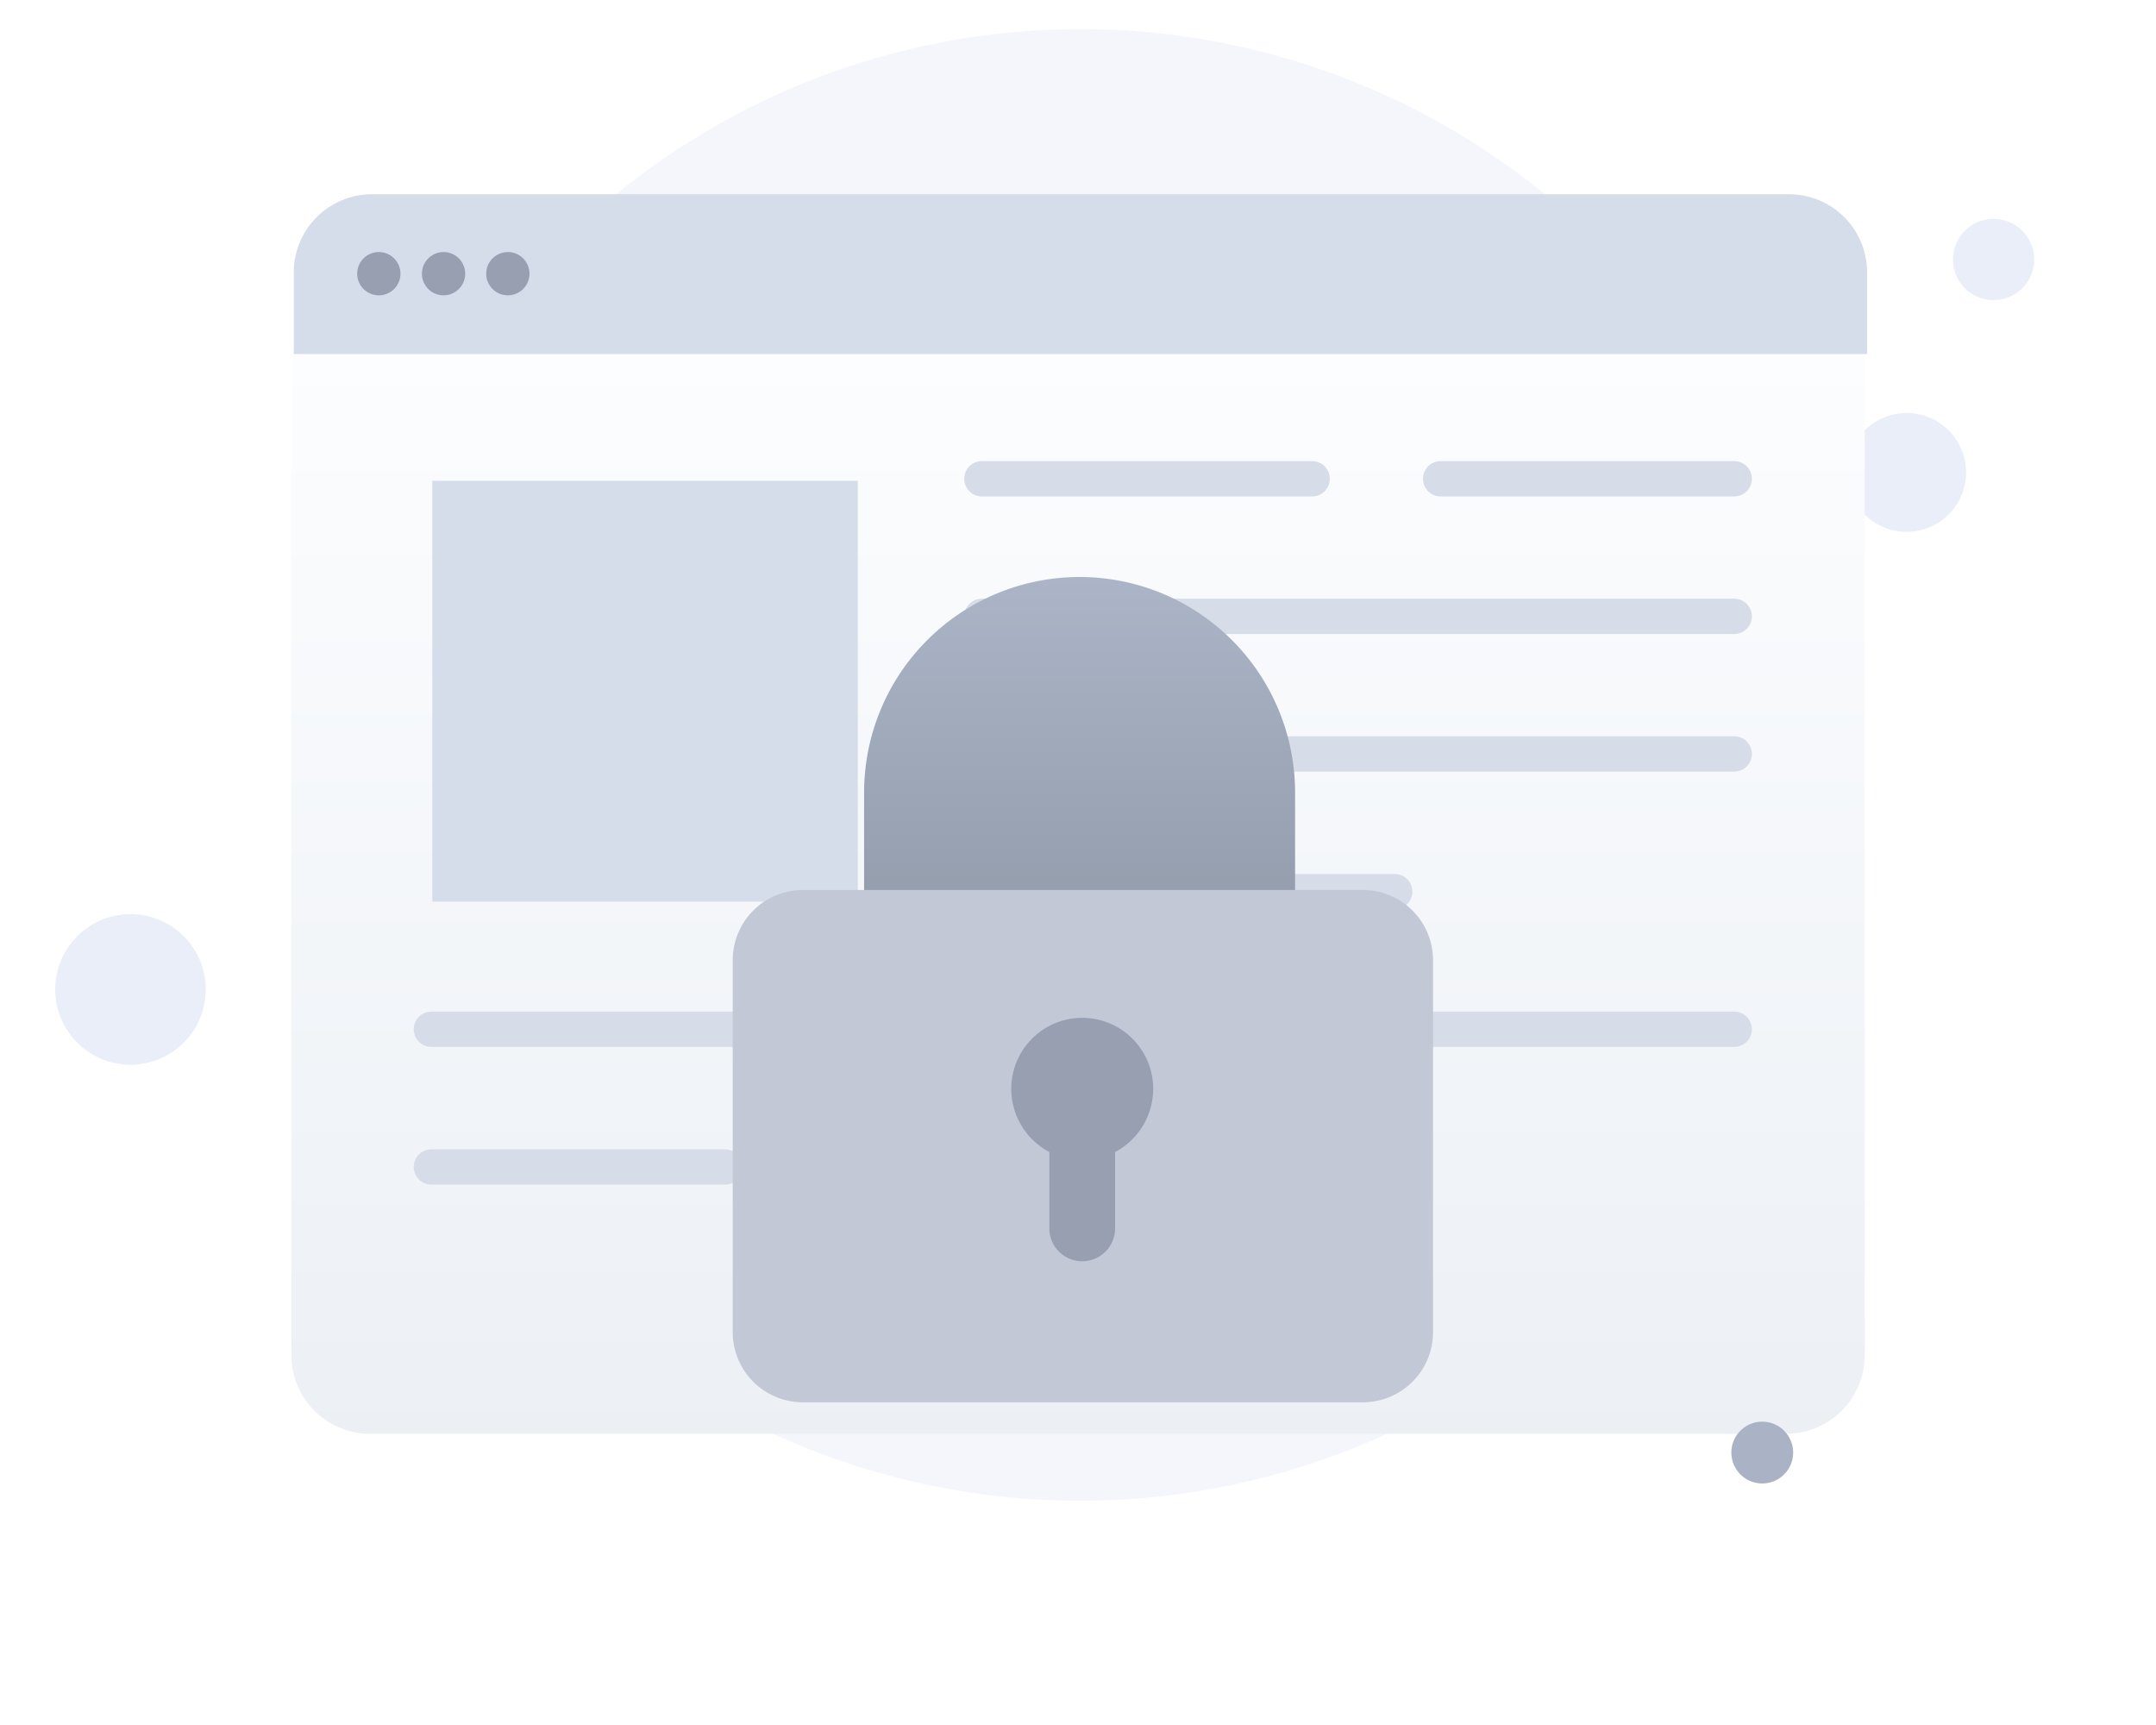 <svg xmlns="http://www.w3.org/2000/svg" xmlns:xlink="http://www.w3.org/1999/xlink" width="244.229" height="195.403" viewBox="0 0 244.229 195.403">
  <defs>
    <linearGradient id="linear-gradient" x1="0.5" y1="-0.023" x2="0.5" y2="1.011" gradientUnits="objectBoundingBox">
      <stop offset="0" stop-color="#fdfeff"/>
      <stop offset="0.996" stop-color="#ecf0f5"/>
    </linearGradient>
    <filter id="Path" x="0" y="0" width="244.229" height="195.403" filterUnits="userSpaceOnUse">
      <feOffset dy="11" input="SourceAlpha"/>
      <feGaussianBlur stdDeviation="11" result="blur"/>
      <feFlood flood-color="#657a93" flood-opacity="0.271"/>
      <feComposite operator="in" in2="blur"/>
      <feComposite in="SourceGraphic"/>
    </filter>
    <linearGradient id="linear-gradient-2" x1="0.5" x2="0.5" y2="1" gradientUnits="objectBoundingBox">
      <stop offset="0" stop-color="#abb5c7"/>
      <stop offset="1" stop-color="#7b828f"/>
    </linearGradient>
  </defs>
  <g id="Group_29" data-name="Group 29" transform="translate(6.255 3.297)">
    <path id="Path-2" data-name="Path" d="M6.727,13.46A6.73,6.73,0,1,0,0,6.73,6.734,6.734,0,0,0,6.727,13.46Z" transform="translate(202.998 43.483)" fill="#eaeef9"/>
    <path id="Path-3" data-name="Path" d="M4.595,9.2A4.6,4.6,0,1,0,0,4.59,4.6,4.6,0,0,0,4.595,9.2Z" transform="translate(214.973 21.496)" fill="#eaeef9"/>
    <path id="Path-4" data-name="Path" d="M4.595,9.2A4.6,4.6,0,1,0,0,4.59,4.6,4.6,0,0,0,4.595,9.2Z" transform="translate(31.99 19.52)" fill="#f1f3f9"/>
    <path id="Path-5" data-name="Path" d="M8.532,17.053A8.527,8.527,0,1,0,0,8.527,8.531,8.531,0,0,0,8.532,17.053Z" transform="translate(0 100.246)" fill="#eaeef9"/>
    <path id="Path-6" data-name="Path" d="M83.176,166.679A83.34,83.34,0,1,0,0,83.34,83.214,83.214,0,0,0,83.176,166.679Z" transform="translate(32.811)" fill="rgba(234,238,249,0.5)"/>
    <g transform="matrix(1, 0, 0, 1, -6.25, -3.3)" filter="url(#Path)">
      <path id="Path-7" data-name="Path" d="M178.229,8.853V120.5a8.9,8.9,0,0,1-8.849,8.9H8.9A8.9,8.9,0,0,1,0,120.5V8.853A8.864,8.864,0,0,1,8.9,0H169.381A8.853,8.853,0,0,1,178.229,8.853Z" transform="translate(33 22)" fill="url(#linear-gradient)"/>
    </g>
    <path id="Path-8" data-name="Path" d="M178.229,8.853V18.1H0V8.853A8.864,8.864,0,0,1,8.9,0H169.381A8.853,8.853,0,0,1,178.229,8.853Z" transform="translate(27.022 18.703)" fill="#d5ddea"/>
    <path id="Path-9" data-name="Path" d="M2.444,4.9A2.45,2.45,0,1,0,0,2.45,2.446,2.446,0,0,0,2.444,4.9Z" transform="translate(34.208 25.253)" fill="#989fb0"/>
    <path id="Path-10" data-name="Path" d="M2.444,4.9A2.45,2.45,0,1,0,0,2.45,2.446,2.446,0,0,0,2.444,4.9Z" transform="translate(41.541 25.253)" fill="#989fb0"/>
    <path id="Path-11" data-name="Path" d="M2.444,4.9A2.45,2.45,0,1,0,0,2.45,2.446,2.446,0,0,0,2.444,4.9Z" transform="translate(48.824 25.253)" fill="#989fb0"/>
    <path id="Path-12" data-name="Path" d="M48.2,0H0V47.665H48.2Z" transform="translate(42.714 51.16)" fill="#d5ddea"/>
    <path id="Path-13" data-name="Path" d="M0,.5H33.259" transform="translate(156.936 50.432)" fill="none" stroke="#d6dce8" stroke-linecap="round" stroke-linejoin="round" stroke-miterlimit="10" stroke-width="4"/>
    <path id="Path-14" data-name="Path" d="M0,.5H37.416" transform="translate(104.97 50.432)" fill="none" stroke="#d6dce8" stroke-linecap="round" stroke-linejoin="round" stroke-miterlimit="10" stroke-width="4"/>
    <path id="Path-15" data-name="Path" d="M0,.5H85.225" transform="translate(104.97 66.015)" fill="none" stroke="#d6dce8" stroke-linecap="round" stroke-linejoin="round" stroke-miterlimit="10" stroke-width="4"/>
    <path id="Path-16" data-name="Path" d="M0,.5H50.927" transform="translate(139.268 81.598)" fill="none" stroke="#d6dce8" stroke-linecap="round" stroke-linejoin="round" stroke-miterlimit="10" stroke-width="4"/>
    <path id="Path-17" data-name="Path" d="M0,.5H21.826" transform="translate(104.97 81.598)" fill="none" stroke="#d6dce8" stroke-linecap="round" stroke-linejoin="round" stroke-miterlimit="10" stroke-width="4"/>
    <path id="Path-18" data-name="Path" d="M0,.5H46.769" transform="translate(104.97 97.198)" fill="none" stroke="#d6dce8" stroke-linecap="round" stroke-linejoin="round" stroke-miterlimit="10" stroke-width="4"/>
    <path id="Path-19" data-name="Path" d="M0,.5H47.808" transform="translate(142.385 112.781)" fill="none" stroke="#d6dce8" stroke-linecap="round" stroke-linejoin="round" stroke-miterlimit="10" stroke-width="4"/>
    <path id="Path-20" data-name="Path" d="M0,.5H85.223" transform="translate(42.612 112.781)" fill="none" stroke="#d6dce8" stroke-linecap="round" stroke-linejoin="round" stroke-miterlimit="10" stroke-width="4"/>
    <path id="Path-21" data-name="Path" d="M0,.5H62.359" transform="translate(90.421 128.381)" fill="none" stroke="#d6dce8" stroke-linecap="round" stroke-linejoin="round" stroke-miterlimit="10" stroke-width="4"/>
    <path id="Path-22" data-name="Path" d="M0,.5H33.257" transform="translate(42.612 128.381)" fill="none" stroke="#d6dce8" stroke-linecap="round" stroke-linejoin="round" stroke-miterlimit="10" stroke-width="4"/>
    <path id="Path-23" data-name="Path" d="M3.5,7.008A3.5,3.5,0,1,0,0,3.512,3.5,3.5,0,0,0,3.5,7.008Z" transform="translate(189.871 157.72)" fill="#aab2c5"/>
    <g id="Group_74080" data-name="Group 74080" transform="translate(-5.188)">
      <path id="Shape" d="M7,80.246a6.991,6.991,0,0,1-7-7V24.457a24.41,24.41,0,1,1,48.82,0V73.385a6.707,6.707,0,0,1-6.7,6.861Z" transform="translate(96.818 62.011)" fill="url(#linear-gradient-2)"/>
      <path id="Path-24" data-name="Path" d="M71.444,58.023H7.89A7.949,7.949,0,0,1,0,50.108V7.9A7.945,7.945,0,0,1,7.89,0H71.444a7.945,7.945,0,0,1,7.888,7.9V50.108A7.948,7.948,0,0,1,71.444,58.023Z" transform="translate(81.934 97.511)" fill="#c2c8d6"/>
      <path id="Path-25" data-name="Path" d="M16.075,8.043a8.109,8.109,0,0,1-4.317,7.165v8.649a3.721,3.721,0,1,1-7.443,0V15.208A8.107,8.107,0,0,1,0,8.043a8.037,8.037,0,1,1,16.075,0Z" transform="translate(113.489 111.984)" fill="#989fb0"/>
    </g>
  </g>
</svg>
